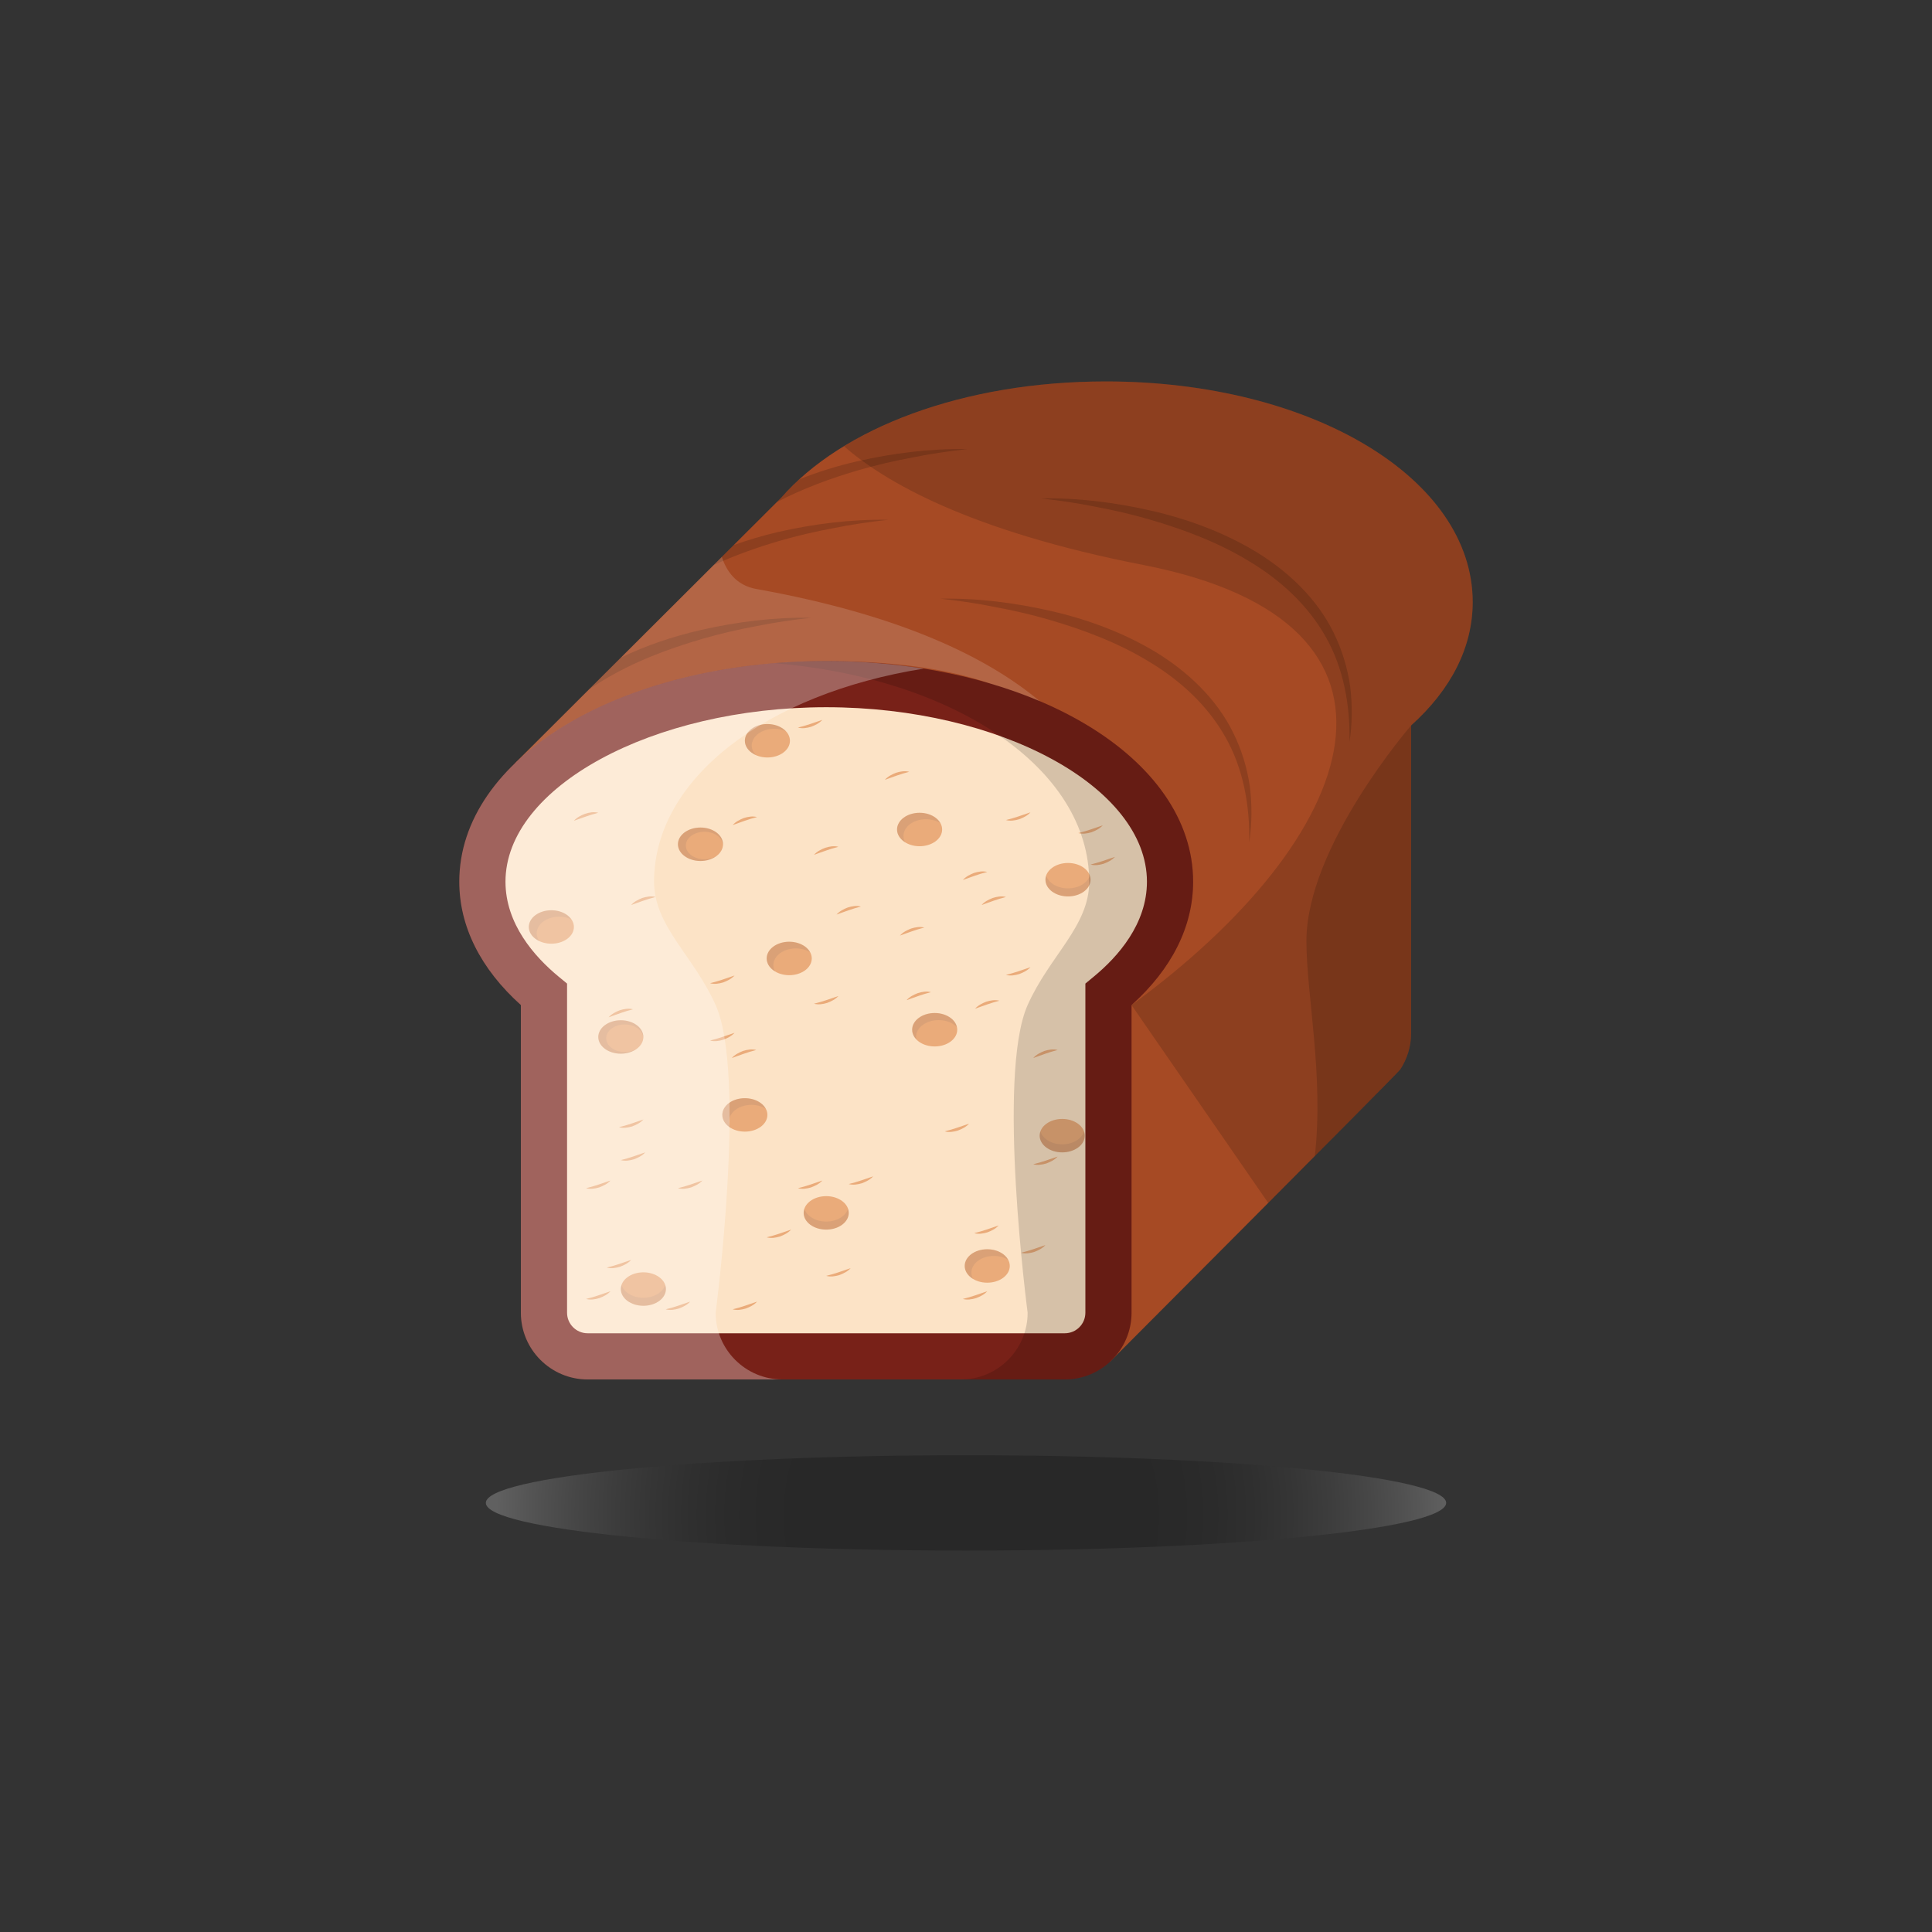 <?xml version="1.0" encoding="utf-8"?>
<!-- Generator: Adobe Illustrator 15.0.2, SVG Export Plug-In . SVG Version: 6.00 Build 0)  -->
<!DOCTYPE svg PUBLIC "-//W3C//DTD SVG 1.1//EN" "http://www.w3.org/Graphics/SVG/1.1/DTD/svg11.dtd">
<svg version="1.1" id="Layer_1" xmlns="http://www.w3.org/2000/svg" xmlns:xlink="http://www.w3.org/1999/xlink" x="0px" y="0px"
	 width="595.275px" height="595.279px" viewBox="0 0 595.275 595.279" enable-background="new 0 0 595.275 595.279"
	 xml:space="preserve">
<rect x="0" y="0" width="595.275" height="595.279" fill="#333333" stroke="none"/>
<g>
	<radialGradient id="SVGID_1_" cx="299.286" cy="466.744" r="146.442" gradientUnits="userSpaceOnUse">
		<stop  offset="0" style="stop-color:#000000"/>
		<stop  offset="0.345" style="stop-color:#000000"/>
		<stop  offset="0.433" style="stop-color:#040404"/>
		<stop  offset="0.516" style="stop-color:#0F0F0F"/>
		<stop  offset="0.597" style="stop-color:#222222"/>
		<stop  offset="0.677" style="stop-color:#3D3D3D"/>
		<stop  offset="0.756" style="stop-color:#606060"/>
		<stop  offset="0.834" style="stop-color:#8A8A8A"/>
		<stop  offset="0.912" style="stop-color:#BCBCBC"/>
		<stop  offset="0.988" style="stop-color:#F5F5F5"/>
		<stop  offset="1" style="stop-color:#FFFFFF"/>
	</radialGradient>
	<path opacity="0.22" fill="url(#SVGID_1_)" d="M445.579,463.062c0,8.117-66.23,14.693-147.938,14.693
		c-81.709,0-147.947-6.576-147.947-14.693c0-8.111,66.238-14.688,147.947-14.688C379.349,448.374,445.579,454.95,445.579,463.062z"
		/>
	<g>
		<path fill="#A64A24" d="M340.708,117.524c-43.964,0-81.309,14.373-100.071,35.896h-0.009l-81.982,81.777l5.037,5.191
			c18.509-17.734,52.277-29.6,90.883-29.6c58.506,0,105.936,27.252,105.936,60.871c0,12.924-7.023,24.893-18.974,34.748v98.062
			c0,4.057-1.836,7.656-4.679,10.121l5.126,5.016c0,0,87.649-87.859,89.437-90.059l0.041-0.035l-0.007-0.014
			c2.1-3.221,3.341-7.053,3.341-11.178v-94.801c12.433-11.164,18.976-24.246,18.976-38.01
			C453.762,147.39,404.107,117.524,340.708,117.524z"/>
		<path fill="#FCE3C6" d="M360.501,271.661c0-33.619-47.43-60.871-105.936-60.871c-58.504,0-105.937,27.252-105.937,60.871
			c0,12.924,7.026,24.893,18.976,34.748v98.062c0,7.426,6.023,13.441,13.448,13.441H328.08c7.425,0,13.447-6.016,13.447-13.441
			v-98.062C353.478,296.554,360.501,284.585,360.501,271.661z"/>
		<path fill="#EAAB7A" d="M222.774,260.126c0,2.844-3.11,5.156-6.947,5.156c-3.838,0-6.95-2.312-6.95-5.156
			c0-2.85,3.112-5.154,6.95-5.154C219.664,254.972,222.774,257.276,222.774,260.126z"/>
		<path opacity="0.1" fill="#494F5D" d="M217.038,264.757c-3.151,0-5.715-1.898-5.715-4.246c0-2.338,2.563-4.236,5.715-4.236
			c3.096,0,5.604,1.828,5.701,4.111c0.007-0.092,0.035-0.176,0.035-0.26c0-2.85-3.11-5.154-6.947-5.154
			c-3.838,0-6.95,2.305-6.95,5.154c0,2.844,3.112,5.156,6.95,5.156c2.01,0,3.811-0.645,5.078-1.66
			C219.89,264.321,218.538,264.757,217.038,264.757z"/>
		<path fill="#EAAB7A" d="M198.233,319.507c0,2.85-3.111,5.154-6.949,5.154c-3.839,0-6.947-2.305-6.947-5.154
			c0-2.844,3.108-5.154,6.947-5.154C195.122,314.353,198.233,316.663,198.233,319.507z"/>
		<path opacity="0.1" fill="#494F5D" d="M192.496,324.136c-3.15,0-5.717-1.898-5.717-4.236c0-2.348,2.566-4.244,5.717-4.244
			c3.098,0,5.603,1.826,5.701,4.111c0.007-0.084,0.036-0.17,0.036-0.26c0-2.844-3.111-5.154-6.949-5.154
			c-3.839,0-6.947,2.311-6.947,5.154c0,2.85,3.108,5.154,6.947,5.154c2.009,0,3.812-0.645,5.078-1.66
			C195.346,323.702,193.995,324.136,192.496,324.136z"/>
		<path fill="#EAAB7A" d="M176.828,285.614c0,2.85-3.109,5.154-6.949,5.154c-3.838,0-6.946-2.305-6.946-5.154
			c0-2.844,3.108-5.154,6.946-5.154C173.719,280.46,176.828,282.771,176.828,285.614z"/>
		<path opacity="0.1" fill="#494F5D" d="M165.362,287.597c0-2.844,3.109-5.156,6.948-5.156c1.367,0,2.633,0.309,3.712,0.812
			c-1.163-1.652-3.46-2.793-6.144-2.793c-3.838,0-6.946,2.311-6.946,5.154c0,1.834,1.294,3.432,3.242,4.35
			C165.671,289.249,165.362,288.458,165.362,287.597z"/>
		<path fill="#EAAB7A" d="M250.118,295.315c0,2.844-3.108,5.154-6.947,5.154c-3.838,0-6.949-2.311-6.949-5.154
			c0-2.852,3.111-5.156,6.949-5.156C247.01,290.159,250.118,292.464,250.118,295.315z"/>
		<path opacity="0.1" fill="#494F5D" d="M238.282,297.374c0-2.844,3.109-5.154,6.946-5.154c1.675,0,3.188,0.455,4.385,1.184
			c-1.022-1.898-3.515-3.244-6.442-3.244c-3.838,0-6.949,2.305-6.949,5.156c0,1.604,1.009,3.025,2.564,3.971
			C238.471,298.69,238.282,298.054,238.282,297.374z"/>
		<path fill="#EAAB7A" d="M311.129,390.058c0,2.852-3.108,5.156-6.946,5.156c-3.837,0-6.947-2.305-6.947-5.156
			c0-2.844,3.11-5.154,6.947-5.154C308.021,384.903,311.129,387.214,311.129,390.058z"/>
		<path opacity="0.1" fill="#494F5D" d="M299.3,392.124c0-2.85,3.111-5.154,6.949-5.154c1.665,0,3.181,0.455,4.376,1.184
			c-1.021-1.906-3.515-3.25-6.442-3.25c-3.837,0-6.947,2.311-6.947,5.154c0,1.611,1.016,3.025,2.57,3.973
			C299.483,393.44,299.3,392.796,299.3,392.124z"/>
		<path fill="#EAAB7A" d="M236.445,343.517c0,2.844-3.108,5.154-6.946,5.154c-3.839,0-6.949-2.311-6.949-5.154
			c0-2.852,3.11-5.154,6.949-5.154C233.337,338.362,236.445,340.665,236.445,343.517z"/>
		<path opacity="0.1" fill="#494F5D" d="M224.61,345.575c0-2.844,3.11-5.154,6.947-5.154c1.673,0,3.187,0.455,4.385,1.184
			c-1.023-1.898-3.515-3.242-6.443-3.242c-3.839,0-6.949,2.303-6.949,5.154c0,1.604,1.009,3.025,2.563,3.971
			C224.797,346.892,224.61,346.255,224.61,345.575z"/>
		<path fill="#EAAB7A" d="M294.937,317.272c0,2.85-3.109,5.154-6.947,5.154s-6.948-2.305-6.948-5.154
			c0-2.844,3.11-5.154,6.948-5.154S294.937,314.429,294.937,317.272z"/>
		<path opacity="0.1" fill="#494F5D" d="M282.262,319.458c0-2.844,3.108-5.156,6.946-5.156c2.318,0,4.35,0.848,5.616,2.145
			c-0.538-2.451-3.382-4.328-6.835-4.328c-3.838,0-6.948,2.311-6.948,5.154c0,1.135,0.504,2.172,1.331,3.02
			C282.315,320.019,282.262,319.745,282.262,319.458z"/>
		<path fill="#EAAB7A" d="M336.01,271.046c0,2.85-3.11,5.154-6.948,5.154c-3.84,0-6.95-2.305-6.95-5.154
			c0-2.844,3.11-5.154,6.95-5.154C332.899,265.892,336.01,268.202,336.01,271.046z"/>
		<path opacity="0.1" fill="#494F5D" d="M329.062,273.722c-3.258,0-5.968-1.668-6.725-3.916c-0.133,0.4-0.226,0.812-0.226,1.24
			c0,2.85,3.11,5.154,6.95,5.154c3.838,0,6.948-2.305,6.948-5.154c0-0.428-0.093-0.84-0.226-1.24
			C335.034,272.054,332.324,273.722,329.062,273.722z"/>
		<path fill="#EAAB7A" d="M261.514,373.704c0,2.85-3.11,5.154-6.948,5.154c-3.839,0-6.947-2.305-6.947-5.154
			c0-2.844,3.108-5.156,6.947-5.156C258.403,368.548,261.514,370.86,261.514,373.704z"/>
		<path opacity="0.1" fill="#494F5D" d="M254.565,376.38c-3.263,0-5.975-1.668-6.722-3.916c-0.136,0.398-0.226,0.812-0.226,1.24
			c0,2.85,3.108,5.154,6.947,5.154c3.838,0,6.948-2.305,6.948-5.154c0-0.428-0.091-0.842-0.224-1.24
			C260.534,374.712,257.823,376.38,254.565,376.38z"/>
		<path fill="#EAAB7A" d="M205.18,397.175c0,2.844-3.108,5.154-6.946,5.154c-3.84,0-6.949-2.311-6.949-5.154
			c0-2.852,3.109-5.156,6.949-5.156C202.071,392.019,205.18,394.323,205.18,397.175z"/>
		<path opacity="0.1" fill="#494F5D" d="M198.233,399.851c-3.265,0-5.974-1.676-6.724-3.916c-0.134,0.398-0.226,0.805-0.226,1.24
			c0,2.844,3.109,5.154,6.949,5.154c3.838,0,6.946-2.311,6.946-5.154c0-0.436-0.091-0.842-0.224-1.24
			C204.2,398.175,201.489,399.851,198.233,399.851z"/>
		<path fill="#EAAB7A" d="M334.229,349.911c0,2.844-3.108,5.154-6.946,5.154c-3.839,0-6.949-2.311-6.949-5.154
			c0-2.852,3.11-5.154,6.949-5.154C331.12,344.757,334.229,347.06,334.229,349.911z"/>
		<path opacity="0.1" fill="#494F5D" d="M327.282,352.587c-3.258,0-5.97-1.674-6.725-3.916c-0.133,0.4-0.225,0.807-0.225,1.24
			c0,2.844,3.11,5.154,6.949,5.154c3.838,0,6.946-2.311,6.946-5.154c0-0.434-0.091-0.84-0.224-1.24
			C333.257,350.913,330.545,352.587,327.282,352.587z"/>
		<path fill="#EAAB7A" d="M290.286,255.581c0,2.85-3.108,5.154-6.947,5.154c-3.838,0-6.949-2.305-6.949-5.154
			c0-2.844,3.111-5.154,6.949-5.154C287.178,250.427,290.286,252.737,290.286,255.581z"/>
		<path opacity="0.1" fill="#494F5D" d="M278.372,257.569c0-2.85,3.108-5.154,6.949-5.154c1.701,0,3.241,0.469,4.447,1.219
			c-1.038-1.877-3.516-3.207-6.43-3.207c-3.838,0-6.949,2.311-6.949,5.154c0,1.59,0.987,2.99,2.507,3.936
			C278.562,258.915,278.372,258.257,278.372,257.569z"/>
		<path fill="#EAAB7A" d="M243.394,228.237c0,2.85-3.109,5.154-6.948,5.154c-3.838,0-6.946-2.305-6.946-5.154
			c0-2.844,3.108-5.154,6.946-5.154C240.284,223.083,243.394,225.394,243.394,228.237z"/>
		<path opacity="0.1" fill="#494F5D" d="M231.628,229.7c0-2.85,3.109-5.154,6.947-5.154c1.312,0,2.521,0.281,3.566,0.75
			c-1.263-1.338-3.334-2.213-5.696-2.213c-3.838,0-6.946,2.311-6.946,5.154c0,1.877,1.364,3.502,3.383,4.406
			C232.096,231.81,231.628,230.794,231.628,229.7z"/>
		<path fill="#EAAB7A" d="M176.828,252.892c0.925-1.043,2.171-1.668,3.438-2.164c1.303-0.406,2.719-0.658,4.07-0.301
			C181.695,251.091,179.412,251.995,176.828,252.892z"/>
		<path fill="#EAAB7A" d="M194.478,278.841c0.926-1.043,2.172-1.674,3.439-2.17c1.304-0.406,2.72-0.66,4.07-0.295
			C199.346,277.034,197.062,277.938,194.478,278.841z"/>
		<path fill="#EAAB7A" d="M225.744,254.216c0.925-1.045,2.17-1.674,3.438-2.172c1.303-0.406,2.719-0.658,4.07-0.295
			C230.611,252.407,228.328,253.312,225.744,254.216z"/>
		<path fill="#EAAB7A" d="M257.76,281.782c0.925-1.043,2.17-1.674,3.438-2.17c1.304-0.406,2.72-0.658,4.071-0.295
			C262.628,279.976,260.346,280.88,257.76,281.782z"/>
		<path fill="#EAAB7A" d="M225.492,325.985c0.925-1.043,2.17-1.674,3.438-2.172c1.304-0.406,2.72-0.658,4.071-0.293
			C230.359,324.179,228.076,325.081,225.492,325.985z"/>
		<path fill="#EAAB7A" d="M187.529,313.44c0.925-1.043,2.173-1.674,3.441-2.17c1.302-0.406,2.716-0.658,4.067-0.295
			C192.396,311.634,190.113,312.538,187.529,313.44z"/>
		<path fill="#EAAB7A" d="M300.43,310.8c0.923-1.043,2.169-1.666,3.444-2.164c1.297-0.406,2.72-0.658,4.062-0.301
			C305.295,309.001,303.021,309.903,300.43,310.8z"/>
		<path fill="#EAAB7A" d="M279.324,308.167c0.925-1.043,2.172-1.674,3.446-2.172c1.297-0.406,2.719-0.658,4.062-0.293
			C284.191,306.36,281.917,307.263,279.324,308.167z"/>
		<path fill="#EAAB7A" d="M277.286,288.255c0.926-1.043,2.172-1.668,3.439-2.164c1.302-0.406,2.718-0.658,4.069-0.301
			C282.155,286.454,279.872,287.358,277.286,288.255z"/>
		<path fill="#EAAB7A" d="M296.675,271.13c0.924-1.043,2.171-1.674,3.445-2.172c1.294-0.406,2.717-0.658,4.062-0.293
			C301.541,269.323,299.264,270.226,296.675,271.13z"/>
		<path fill="#EAAB7A" d="M272.637,240.271c0.925-1.045,2.171-1.674,3.446-2.172c1.294-0.406,2.717-0.658,4.062-0.295
			C277.505,238.464,275.227,239.366,272.637,240.271z"/>
		<path fill="#EAAB7A" d="M250.811,263.376c0.925-1.043,2.173-1.666,3.44-2.164c1.303-0.406,2.718-0.658,4.068-0.301
			C255.68,261.577,253.395,262.479,250.811,263.376z"/>
		<path fill="#EAAB7A" d="M302.445,278.841c0.925-1.043,2.171-1.674,3.446-2.17c1.295-0.406,2.716-0.66,4.062-0.295
			C307.312,277.034,305.036,277.938,302.445,278.841z"/>
		<path fill="#EAAB7A" d="M318.358,325.985c0.924-1.043,2.171-1.674,3.445-2.172c1.297-0.406,2.719-0.658,4.062-0.293
			C323.226,324.179,320.95,325.081,318.358,325.985z"/>
		<path fill="#EAAB7A" d="M298.594,346.214c-0.938,1.029-2.192,1.645-3.469,2.129c-1.302,0.385-2.724,0.623-4.067,0.244
			C293.704,347.956,295.995,347.081,298.594,346.214z"/>
		<path fill="#EAAB7A" d="M258.335,306.886c-0.94,1.029-2.193,1.639-3.469,2.121c-1.304,0.393-2.725,0.625-4.069,0.252
			C253.443,308.63,255.735,307.753,258.335,306.886z"/>
		<path fill="#EAAB7A" d="M317.496,298.005c-0.938,1.029-2.19,1.639-3.474,2.121c-1.302,0.393-2.726,0.623-4.068,0.252
			C312.601,299.749,314.892,298.872,317.496,298.005z"/>
		<path fill="#EAAB7A" d="M216.414,363.729c-0.939,1.029-2.19,1.639-3.467,2.123c-1.302,0.393-2.724,0.623-4.07,0.252
			C211.526,365.474,213.817,364.599,216.414,363.729z"/>
		<path fill="#EAAB7A" d="M188.104,363.729c-0.938,1.029-2.192,1.639-3.467,2.123c-1.303,0.393-2.726,0.623-4.068,0.252
			C183.216,365.474,185.507,364.599,188.104,363.729z"/>
		<path fill="#EAAB7A" d="M198.246,344.931c-0.938,1.029-2.192,1.646-3.467,2.129c-1.302,0.387-2.724,0.625-4.07,0.246
			C193.358,346.675,195.646,345.8,198.246,344.931z"/>
		<path fill="#EAAB7A" d="M198.808,355.065c-0.939,1.029-2.194,1.639-3.467,2.123c-1.303,0.393-2.725,0.623-4.07,0.252
			C193.919,356.81,196.208,355.935,198.808,355.065z"/>
		<path fill="#EAAB7A" d="M226.319,318.226c-0.94,1.029-2.194,1.645-3.467,2.129c-1.303,0.385-2.725,0.623-4.07,0.244
			C221.43,319.97,223.721,319.093,226.319,318.226z"/>
		<path fill="#EAAB7A" d="M226.319,300.567c-0.94,1.029-2.194,1.639-3.467,2.123c-1.303,0.393-2.725,0.623-4.07,0.252
			C221.43,302.312,223.721,301.437,226.319,300.567z"/>
		<path fill="#EAAB7A" d="M339.775,254.3c-0.937,1.029-2.19,1.645-3.466,2.129c-1.303,0.385-2.725,0.623-4.068,0.244
			C334.888,256.044,337.18,255.167,339.775,254.3z"/>
		<path fill="#EAAB7A" d="M343.545,263.999c-0.938,1.029-2.192,1.639-3.469,2.123c-1.302,0.393-2.724,0.623-4.066,0.252
			C338.655,265.743,340.945,264.868,343.545,263.999z"/>
		<path fill="#EAAB7A" d="M317.496,250.292c-0.938,1.031-2.19,1.646-3.474,2.131c-1.302,0.385-2.726,0.623-4.068,0.244
			C312.601,252.036,314.892,251.161,317.496,250.292z"/>
		<path fill="#EAAB7A" d="M253.382,221.8c-0.938,1.029-2.191,1.646-3.468,2.129c-1.303,0.387-2.724,0.625-4.068,0.246
			C248.492,223.544,250.784,222.669,253.382,221.8z"/>
		<path fill="#EAAB7A" d="M262.103,390.737c-0.94,1.029-2.194,1.639-3.466,2.123c-1.304,0.391-2.726,0.623-4.071,0.252
			C257.213,392.481,259.503,391.606,262.103,390.737z"/>
		<path fill="#EAAB7A" d="M304.195,397.847c-0.936,1.029-2.19,1.646-3.467,2.129c-1.301,0.385-2.724,0.623-4.069,0.246
			C299.308,399.591,301.599,398.716,304.195,397.847z"/>
		<path fill="#EAAB7A" d="M325.881,356.349c-0.938,1.029-2.192,1.639-3.469,2.121c-1.302,0.393-2.724,0.623-4.066,0.252
			C320.991,358.091,323.282,357.216,325.881,356.349z"/>
		<path fill="#EAAB7A" d="M269.036,362.448c-0.938,1.029-2.19,1.639-3.467,2.123c-1.303,0.391-2.724,0.623-4.07,0.252
			C264.146,364.192,266.438,363.317,269.036,362.448z"/>
		<path fill="#EAAB7A" d="M253.382,363.729c-0.938,1.029-2.191,1.639-3.468,2.123c-1.303,0.393-2.724,0.623-4.068,0.252
			C248.492,365.474,250.784,364.599,253.382,363.729z"/>
		<path fill="#EAAB7A" d="M212.646,401.048c-0.938,1.029-2.192,1.639-3.467,2.121c-1.303,0.393-2.724,0.625-4.069,0.252
			C207.76,402.792,210.047,401.915,212.646,401.048z"/>
		<path fill="#EAAB7A" d="M188.104,397.847c-0.938,1.029-2.192,1.646-3.467,2.129c-1.303,0.385-2.726,0.623-4.068,0.246
			C183.216,399.591,185.507,398.716,188.104,397.847z"/>
		<path fill="#EAAB7A" d="M233.267,401.048c-0.938,1.029-2.191,1.639-3.467,2.121c-1.304,0.393-2.725,0.625-4.071,0.252
			C228.377,402.792,230.669,401.915,233.267,401.048z"/>
		<path fill="#EAAB7A" d="M243.76,378.858c-0.94,1.029-2.192,1.646-3.468,2.129c-1.303,0.387-2.725,0.623-4.07,0.246
			C238.87,380.603,241.16,379.728,243.76,378.858z"/>
		<path fill="#EAAB7A" d="M307.697,377.577c-0.936,1.029-2.19,1.646-3.467,2.129c-1.301,0.385-2.724,0.623-4.07,0.246
			C302.81,379.321,305.101,378.446,307.697,377.577z"/>
		<path fill="#EAAB7A" d="M322.111,383.622c-0.937,1.029-2.19,1.645-3.466,2.129c-1.302,0.385-2.725,0.623-4.069,0.244
			C317.224,385.366,319.514,384.489,322.111,383.622z"/>
		<path fill="#EAAB7A" d="M194.478,388.188c-0.938,1.029-2.191,1.639-3.466,2.121c-1.304,0.393-2.726,0.625-4.069,0.252
			C189.589,389.933,191.879,389.056,194.478,388.188z"/>
		<path fill="#782118" d="M328.08,425.028H181.053c-11.341,0-20.565-9.223-20.565-20.557v-94.799
			c-12.425-11.172-18.974-24.248-18.974-38.012c0-38.121,49.659-67.986,113.052-67.986c63.395,0,113.053,29.865,113.053,67.986
			c0,13.764-6.543,26.84-18.976,38.012v94.799C348.643,415.806,339.419,425.028,328.08,425.028z M254.565,217.905
			c-53.566,0-98.819,24.613-98.819,53.756c0,13.014,8.916,23.094,16.382,29.256l2.593,2.137v101.418
			c0,3.488,2.837,6.326,6.332,6.326H328.08c3.495,0,6.339-2.838,6.339-6.326V303.054l2.584-2.137
			c7.475-6.162,16.384-16.242,16.384-29.256C353.387,242.519,308.131,217.905,254.565,217.905z"/>
		<path opacity="0.15" d="M254.565,203.675c-5.449,0-10.786,0.238-16.01,0.664c55.549,4.547,97.047,32.479,97.047,67.322
			c0,13.764-12.173,22.75-18.975,38.012c-9.65,21.643,0,94.799,0,94.799c0,11.334-9.225,20.557-20.562,20.557h32.015
			c11.339,0,20.562-9.223,20.562-20.557v-94.799c12.433-11.172,18.976-24.248,18.976-38.012
			C367.618,233.54,317.96,203.675,254.565,203.675z"/>
		<path opacity="0.3" fill="#FFFFFF" d="M220.499,404.472c0,0,9.644-73.156,0-94.799c-6.802-15.262-18.975-24.248-18.975-38.012
			c0-31.846,34.67-57.922,83.047-65.641c-9.526-1.52-19.576-2.346-30.006-2.346c-63.393,0-113.052,29.865-113.052,67.986
			c0,13.764,6.549,26.84,18.974,38.012v94.799c0,11.334,9.225,20.557,20.565,20.557h60.009
			C229.722,425.028,220.499,415.806,220.499,404.472z"/>
		<path opacity="0.15" d="M289.769,184.462c11.423-0.211,22.86,1.24,34.06,3.797c11.186,2.57,22.161,6.59,32.135,12.578
			c9.883,6.018,18.806,14.344,23.995,24.906c2.6,5.24,4.314,10.877,5.136,16.6c0.714,5.736,0.666,11.529-0.197,17.174
			c0.231-11.367-1.841-22.812-7.374-32.477c-5.47-9.688-13.883-17.406-23.422-23.135c-9.525-5.834-20.138-9.84-30.959-12.986
			c-5.429-1.574-10.947-2.844-16.521-3.879C301.059,185.897,295.435,185.093,289.769,184.462z"/>
		<g>
			<path opacity="0.15" d="M273.651,160.157c-11.425-0.203-22.861,1.24-34.061,3.797c-4.566,1.051-9.07,2.416-13.511,3.979
				l-6.177,6.156c6.562-2.998,13.412-5.441,20.375-7.473c5.428-1.576,10.947-2.844,16.521-3.881
				C262.362,161.601,267.985,160.788,273.651,160.157z"/>
		</g>
		<g>
			<path opacity="0.15" d="M191.306,202.624l-9.862,9.834c1.345-0.926,2.717-1.822,4.118-2.67
				c9.525-5.826,20.136-9.834,30.959-12.984c5.427-1.576,10.948-2.844,16.521-3.881c5.563-1.135,11.186-1.947,16.853-2.578
				c-11.423-0.203-22.861,1.24-34.061,3.797C207.43,196.075,199.143,198.827,191.306,202.624z"/>
		</g>
		<g>
			<path opacity="0.15" d="M281.175,140.952c5.561-1.135,11.185-1.945,16.852-2.576c-11.424-0.203-22.862,1.238-34.061,3.795
				c-5.97,1.373-11.858,3.195-17.589,5.471c-2.053,1.871-3.998,3.783-5.74,5.779h-0.009l-1.289,1.287
				c8.007-4.174,16.578-7.332,25.312-9.875C270.079,143.257,275.599,141.989,281.175,140.952z"/>
		</g>
		<path opacity="0.15" d="M320.669,153.56c11.425-0.209,22.86,1.24,34.06,3.797c11.186,2.57,22.163,6.59,32.135,12.58
			c9.883,6.016,18.808,14.344,23.996,24.906c2.601,5.238,4.315,10.877,5.136,16.6c0.714,5.736,0.664,11.527-0.198,17.174
			c0.232-11.369-1.841-22.812-7.374-32.479c-5.469-9.688-13.882-17.404-23.422-23.135c-9.526-5.834-20.135-9.84-30.957-12.984
			c-5.428-1.576-10.948-2.844-16.521-3.881C331.96,154.995,326.337,154.19,320.669,153.56z"/>
		<path opacity="0.15" fill="#FFFFFF" d="M158.653,235.214c4.909-4.729,10.758-9.043,17.412-12.867
			c0.112-0.07,0.229-0.141,0.35-0.203c4.902-2.795,10.227-5.322,15.929-7.543c0.272-0.113,0.551-0.211,0.825-0.316
			c1.61-0.623,3.256-1.211,4.93-1.777c0.315-0.113,0.63-0.225,0.946-0.33c3.874-1.289,7.885-2.443,12.031-3.453
			c0.415-0.105,0.829-0.195,1.241-0.287c1.633-0.385,3.285-0.75,4.958-1.092c0.57-0.113,1.136-0.232,1.702-0.336
			c1.695-0.33,3.412-0.639,5.147-0.918c0.429-0.07,0.855-0.148,1.289-0.211c2.151-0.336,4.329-0.631,6.528-0.889
			c0.428-0.057,0.861-0.092,1.283-0.141c1.771-0.195,3.55-0.363,5.35-0.512c0.715-0.062,1.43-0.111,2.146-0.16
			c1.616-0.113,3.24-0.203,4.88-0.281c0.688-0.027,1.365-0.07,2.059-0.09c2.283-0.078,4.582-0.133,6.906-0.133
			c20.775,0,37.457,2.402,50.541,6.947c5.359,1.568,10.451,3.396,15.27,5.436c-16.061-13.463-42.803-26.596-87.375-34.586
			c-6.402-1.148-9.268-5.799-10.598-9.869l-63.758,63.596L158.653,235.214L158.653,235.214z"/>
		<path opacity="0.15" d="M340.708,117.524c-31.902,0-60.283,7.6-80.646,19.977c12.294,10.777,38.321,26.068,92.259,36.588
			c91.442,17.84,67.056,83.881-3.679,135.584l42.117,60.977c20.479-20.584,39.825-40.076,40.651-41.1l0.041-0.035l-0.007-0.014
			c2.1-3.221,3.341-7.053,3.341-11.178v-94.801c12.433-11.164,18.976-24.246,18.976-38.01
			C453.762,147.39,404.107,117.524,340.708,117.524z"/>
		<path opacity="0.15" d="M405.11,356.214c14.364-14.463,25.669-25.887,26.301-26.664l0.041-0.035l-0.007-0.014
			c2.1-3.221,3.341-7.053,3.341-11.178v-94.801c0,0-32.26,37.164-32.26,66.441C402.526,306.466,407.933,331.421,405.11,356.214z"/>
	</g>
</g>
</svg>
